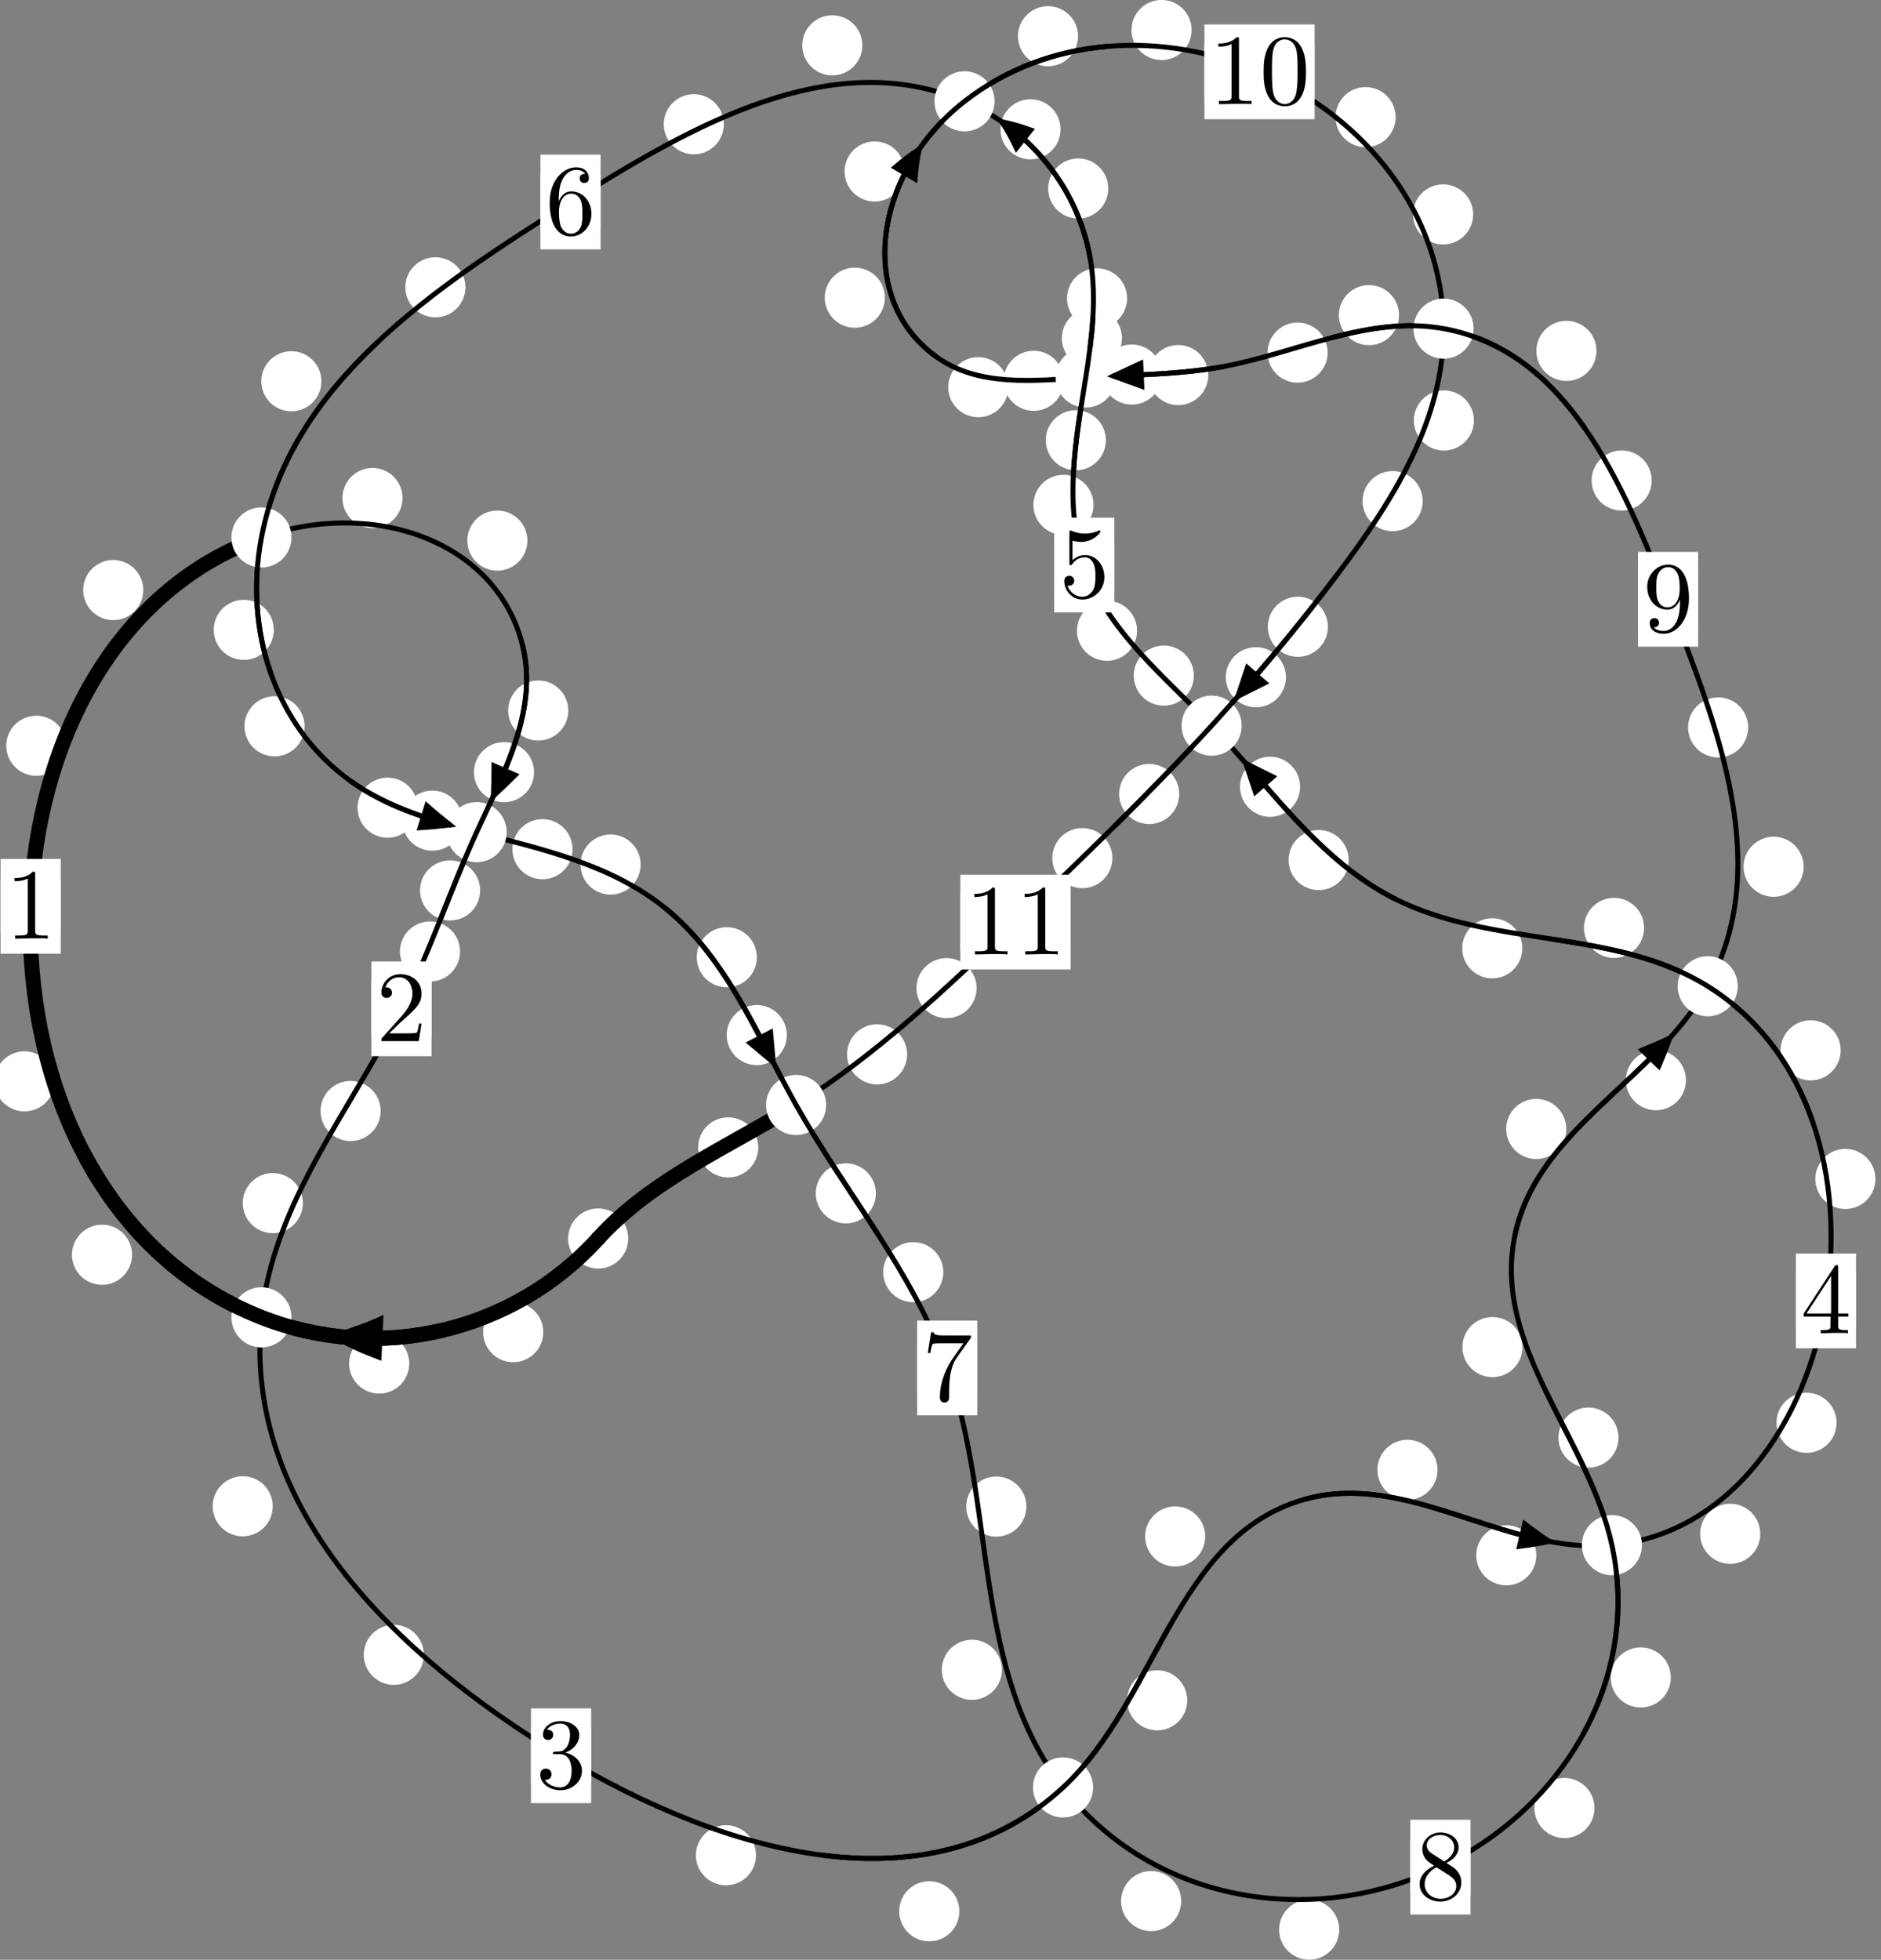 <?xml version="1.0"?>
<!-- Created by MetaPost 1.999 on 2021.07.05:2355 -->
<svg version="1.1" xmlns="http://www.w3.org/2000/svg" xmlns:xlink="http://www.w3.org/1999/xlink" width="187.05" height="194.884" viewBox="0 0 187.05 194.884">
<rect x="0" y="0" width="187.05" height="194.884" fill="#808080" stroke="none"/>
<!-- Original BoundingBox: -26.553391 -63.878632 160.496841 131.005157 -->
  <defs>
    <g transform="scale(0.01,0.01)" id="GLYPHcmr10_48">
      <path style="fill-rule: evenodd;" d="M460 -320C460 -400,455 -480,420 -554C374 -650,292 -666,250 -666C190 -666,117 -640,76 -547C44 -478,39 -400,39 -320C39 -245,43 -155,84 -79C127 2,200 22,249 22C303 22,379 1,423 -94C455 -163,460 -241,460 -320M249 -0C210 -0,151 -25,133 -121C122 -181,122 -273,122 -332C122 -396,122 -462,130 -516C149 -635,224 -644,249 -644C282 -644,348 -626,367 -527C377 -471,377 -395,377 -332C377 -257,377 -189,366 -125C351 -30,294 -0,249 -0"></path>
    </g>
    <g transform="scale(0.01,0.01)" id="GLYPHcmr10_49">
      <path style="fill-rule: evenodd;" d="M294 -640C294 -664,294 -666,271 -666C209 -602,121 -602,89 -602L89 -571C109 -571,168 -571,220 -597L220 -79C220 -43,217 -31,127 -31L95 -31L95 -0L257 -0L130 -3L217 -3L257 -3L297 -3L384 -3L419 -0L419 -31L387 -31C297 -31,294 -42,294 -79"></path>
    </g>
    <g transform="scale(0.01,0.01)" id="GLYPHcmr10_50">
      <path style="fill-rule: evenodd;" d="M127 -77L233 -180C389 -318,449 -372,449 -472C449 -586,359 -666,237 -666C124 -666,50 -574,50 -485C50 -429,100 -429,103 -429C120 -429,155 -441,155 -482C155 -508,137 -534,102 -534C94 -534,92 -534,89 -533C112 -598,166 -635,224 -635C315 -635,358 -554,358 -472C358 -392,308 -313,253 -251L61 -37C50 -26,50 -24,50 -0L421 -0L449 -174L424 -174C419 -144,412 -100,402 -85C395 -77,329 -77,307 -77"></path>
    </g>
    <g transform="scale(0.01,0.01)" id="GLYPHcmr10_51">
      <path style="fill-rule: evenodd;" d="M290 -352C372 -379,430 -449,430 -528C430 -610,342 -666,246 -666C145 -666,69 -606,69 -530C69 -497,91 -478,120 -478C151 -478,171 -500,171 -529C171 -579,124 -579,109 -579C140 -628,206 -641,242 -641C283 -641,338 -619,338 -529C338 -517,336 -459,310 -415C280 -367,246 -364,221 -363C213 -362,189 -360,182 -360C174 -359,167 -358,167 -348C167 -337,174 -337,191 -337L235 -337C317 -337,354 -269,354 -171C354 -35,285 -6,241 -6C198 -6,123 -23,88 -82C123 -77,154 -99,154 -137C154 -173,127 -193,98 -193C74 -193,42 -179,42 -135C42 -44,135 22,244 22C366 22,457 -69,457 -171C457 -253,394 -331,290 -352"></path>
    </g>
    <g transform="scale(0.01,0.01)" id="GLYPHcmr10_52">
      <path style="fill-rule: evenodd;" d="M294 -165L294 -78C294 -42,292 -31,218 -31L197 -31L197 -0L332 -0L238 -3L290 -3L332 -3L374 -3L427 -3L468 -0L468 -31L447 -31C373 -31,371 -42,371 -78L371 -165L471 -165L471 -196L371 -196L371 -651C371 -671,371 -677,355 -677C346 -677,343 -677,335 -665L28 -196L28 -165M300 -196L56 -196L300 -569"></path>
    </g>
    <g transform="scale(0.01,0.01)" id="GLYPHcmr10_53">
      <path style="fill-rule: evenodd;" d="M449 -201C449 -320,367 -420,259 -420C211 -420,168 -404,132 -369L132 -564C152 -558,185 -551,217 -551C340 -551,410 -642,410 -655C410 -661,407 -666,400 -666C399 -666,397 -666,392 -663C372 -654,323 -634,256 -634C216 -634,170 -641,123 -662C115 -665,113 -665,111 -665C101 -665,101 -657,101 -641L101 -345C101 -327,101 -319,115 -319C122 -319,124 -322,128 -328C139 -344,176 -398,257 -398C309 -398,334 -352,342 -334C358 -297,360 -258,360 -208C360 -173,360 -113,336 -71C312 -32,275 -6,229 -6C156 -6,99 -59,82 -118C85 -117,88 -116,99 -116C132 -116,149 -141,149 -165C149 -189,132 -214,99 -214C85 -214,50 -207,50 -161C50 -75,119 22,231 22C347 22,449 -74,449 -201"></path>
    </g>
    <g transform="scale(0.01,0.01)" id="GLYPHcmr10_54">
      <path style="fill-rule: evenodd;" d="M132 -328L132 -352C132 -605,256 -641,307 -641C331 -641,373 -635,395 -601C380 -601,340 -601,340 -556C340 -525,364 -510,386 -510C402 -510,432 -519,432 -558C432 -618,388 -666,305 -666C177 -666,42 -537,42 -316C42 -49,158 22,251 22C362 22,457 -72,457 -204C457 -331,368 -427,257 -427C189 -427,152 -376,132 -328M251 -6C188 -6,158 -66,152 -81C134 -128,134 -208,134 -226C134 -304,166 -404,256 -404C272 -404,318 -404,349 -342C367 -305,367 -254,367 -205C367 -157,367 -107,350 -71C320 -11,274 -6,251 -6"></path>
    </g>
    <g transform="scale(0.01,0.01)" id="GLYPHcmr10_55">
      <path style="fill-rule: evenodd;" d="M476 -609C485 -621,485 -623,485 -644L242 -644C120 -644,118 -657,114 -676L89 -676L56 -470L81 -470C84 -486,93 -549,106 -561C113 -567,191 -567,204 -567L411 -567C400 -551,321 -442,299 -409C209 -274,176 -135,176 -33C176 -23,176 22,222 22C268 22,268 -23,268 -33L268 -84C268 -139,271 -194,279 -248C283 -271,297 -357,341 -419"></path>
    </g>
    <g transform="scale(0.01,0.01)" id="GLYPHcmr10_56">
      <path style="fill-rule: evenodd;" d="M163 -457C117 -487,113 -521,113 -538C113 -599,178 -641,249 -641C322 -641,386 -589,386 -517C386 -460,347 -412,287 -377M309 -362C381 -399,430 -451,430 -517C430 -609,341 -666,250 -666C150 -666,69 -592,69 -499C69 -481,71 -436,113 -389C124 -377,161 -352,186 -335C128 -306,42 -250,42 -151C42 -45,144 22,249 22C362 22,457 -61,457 -168C457 -204,446 -249,408 -291C389 -312,373 -322,309 -362M209 -320L332 -242C360 -223,407 -193,407 -132C407 -58,332 -6,250 -6C164 -6,92 -68,92 -151C92 -209,124 -273,209 -320"></path>
    </g>
    <g transform="scale(0.01,0.01)" id="GLYPHcmr10_57">
      <path style="fill-rule: evenodd;" d="M367 -318L367 -286C367 -52,263 -6,205 -6C188 -6,134 -8,107 -42C151 -42,159 -71,159 -88C159 -119,135 -134,113 -134C97 -134,67 -125,67 -86C67 -19,121 22,206 22C335 22,457 -114,457 -329C457 -598,342 -666,253 -666C198 -666,149 -648,106 -603C65 -558,42 -516,42 -441C42 -316,130 -218,242 -218C303 -218,344 -260,367 -318M243 -241C227 -241,181 -241,150 -304C132 -341,132 -391,132 -440C132 -494,132 -541,153 -578C180 -628,218 -641,253 -641C299 -641,332 -607,349 -562C361 -530,365 -467,365 -421C365 -338,331 -241,243 -241"></path>
    </g>
  </defs>
  <path d="M54.023 132.474C54.023 131.681,53.708 130.921,53.147 130.36C52.587 129.8,51.827 129.485,51.034 129.485C50.241 129.485,49.481 129.8,48.921 130.36C48.36 130.921,48.045 131.681,48.045 132.474C48.045 133.266,48.36 134.026,48.921 134.587C49.481 135.147,50.241 135.462,51.034 135.462C51.827 135.462,52.587 135.147,53.147 134.587C53.708 134.026,54.023 133.266,54.023 132.474Z" style="fill: rgb(100%,100%,100%);stroke: none;"></path>
  <path d="M62.472 123.159C62.472 122.366,62.157 121.606,61.596 121.046C61.036 120.485,60.276 120.17,59.483 120.17C58.69 120.17,57.93 120.485,57.37 121.046C56.809 121.606,56.494 122.366,56.494 123.159C56.494 123.952,56.809 124.712,57.37 125.272C57.93 125.833,58.69 126.148,59.483 126.148C60.276 126.148,61.036 125.833,61.596 125.272C62.157 124.712,62.472 123.952,62.472 123.159Z" style="fill: rgb(100%,100%,100%);stroke: none;"></path>
  <path d="M13.133 124.777C13.133 123.984,12.818 123.224,12.257 122.663C11.697 122.103,10.937 121.788,10.144 121.788C9.351 121.788,8.591 122.103,8.031 122.663C7.47 123.224,7.155 123.984,7.155 124.777C7.155 125.569,7.47 126.33,8.031 126.89C8.591 127.45,9.351 127.765,10.144 127.765C10.937 127.765,11.697 127.45,12.257 126.89C12.818 126.33,13.133 125.569,13.133 124.777Z" style="fill: rgb(100%,100%,100%);stroke: none;"></path>
  <path d="M40.695 135.595C40.695 134.802,40.38 134.042,39.82 133.481C39.259 132.921,38.499 132.606,37.706 132.606C36.914 132.606,36.153 132.921,35.593 133.481C35.032 134.042,34.717 134.802,34.717 135.595C34.717 136.387,35.032 137.147,35.593 137.708C36.153 138.268,36.914 138.583,37.706 138.583C38.499 138.583,39.259 138.268,39.82 137.708C40.38 137.147,40.695 136.387,40.695 135.595Z" style="fill: rgb(100%,100%,100%);stroke: none;"></path>
  <path d="M6.6 74.161C6.6 73.369,6.285 72.608,5.725 72.048C5.164 71.487,4.404 71.173,3.611 71.173C2.819 71.173,2.058 71.487,1.498 72.048C0.937 72.608,0.623 73.369,0.623 74.161C0.623 74.954,0.937 75.714,1.498 76.275C2.058 76.835,2.819 77.15,3.611 77.15C4.404 77.15,5.164 76.835,5.725 76.275C6.285 75.714,6.6 74.954,6.6 74.161Z" style="fill: rgb(100%,100%,100%);stroke: none;"></path>
  <path d="M5.424 107.531C5.424 106.738,5.109 105.978,4.549 105.418C3.988 104.857,3.228 104.542,2.435 104.542C1.643 104.542,0.883 104.857,0.322 105.418C-0.238 105.978,-0.553 106.738,-0.553 107.531C-0.553 108.324,-0.238 109.084,0.322 109.644C0.883 110.205,1.643 110.52,2.435 110.52C3.228 110.52,3.988 110.205,4.549 109.644C5.109 109.084,5.424 108.324,5.424 107.531Z" style="fill: rgb(100%,100%,100%);stroke: none;"></path>
  <path d="M40.029 49.524C40.029 48.731,39.714 47.971,39.154 47.411C38.593 46.85,37.833 46.535,37.041 46.535C36.248 46.535,35.488 46.85,34.927 47.411C34.367 47.971,34.052 48.731,34.052 49.524C34.052 50.317,34.367 51.077,34.927 51.637C35.488 52.198,36.248 52.513,37.041 52.513C37.833 52.513,38.593 52.198,39.154 51.637C39.714 51.077,40.029 50.317,40.029 49.524Z" style="fill: rgb(100%,100%,100%);stroke: none;"></path>
  <path d="M14.248 58.678C14.248 57.885,13.933 57.125,13.373 56.564C12.812 56.004,12.052 55.689,11.26 55.689C10.467 55.689,9.707 56.004,9.146 56.564C8.586 57.125,8.271 57.885,8.271 58.678C8.271 59.47,8.586 60.23,9.146 60.791C9.707 61.351,10.467 61.666,11.26 61.666C12.052 61.666,12.812 61.351,13.373 60.791C13.933 60.23,14.248 59.47,14.248 58.678Z" style="fill: rgb(100%,100%,100%);stroke: none;"></path>
  <path d="M56.511 70.654C56.511 69.861,56.196 69.101,55.635 68.541C55.075 67.98,54.315 67.665,53.522 67.665C52.729 67.665,51.969 67.98,51.409 68.541C50.848 69.101,50.533 69.861,50.533 70.654C50.533 71.447,50.848 72.207,51.409 72.767C51.969 73.328,52.729 73.643,53.522 73.643C54.315 73.643,55.075 73.328,55.635 72.767C56.196 72.207,56.511 71.447,56.511 70.654Z" style="fill: rgb(100%,100%,100%);stroke: none;"></path>
  <path d="M52.446 53.758C52.446 52.965,52.131 52.205,51.571 51.645C51.01 51.084,50.25 50.769,49.458 50.769C48.665 50.769,47.905 51.084,47.344 51.645C46.784 52.205,46.469 52.965,46.469 53.758C46.469 54.551,46.784 55.311,47.344 55.871C47.905 56.432,48.665 56.747,49.458 56.747C50.25 56.747,51.01 56.432,51.571 55.871C52.131 55.311,52.446 54.551,52.446 53.758Z" style="fill: rgb(100%,100%,100%);stroke: none;"></path>
  <path d="M47.746 88.545C47.746 87.752,47.431 86.992,46.871 86.431C46.31 85.871,45.55 85.556,44.757 85.556C43.965 85.556,43.204 85.871,42.644 86.431C42.083 86.992,41.768 87.752,41.768 88.545C41.768 89.337,42.083 90.097,42.644 90.658C43.204 91.218,43.965 91.533,44.757 91.533C45.55 91.533,46.31 91.218,46.871 90.658C47.431 90.097,47.746 89.337,47.746 88.545Z" style="fill: rgb(100%,100%,100%);stroke: none;"></path>
  <path d="M53.107 76.789C53.107 75.996,52.792 75.236,52.231 74.675C51.671 74.115,50.911 73.8,50.118 73.8C49.325 73.8,48.565 74.115,48.005 74.675C47.444 75.236,47.129 75.996,47.129 76.789C47.129 77.581,47.444 78.341,48.005 78.902C48.565 79.462,49.325 79.777,50.118 79.777C50.911 79.777,51.671 79.462,52.231 78.902C52.792 78.341,53.107 77.581,53.107 76.789Z" style="fill: rgb(100%,100%,100%);stroke: none;"></path>
  <path d="M37.852 110.48C37.852 109.687,37.537 108.927,36.977 108.366C36.416 107.806,35.656 107.491,34.864 107.491C34.071 107.491,33.311 107.806,32.75 108.366C32.19 108.927,31.875 109.687,31.875 110.48C31.875 111.272,32.19 112.033,32.75 112.593C33.311 113.154,34.071 113.468,34.864 113.468C35.656 113.468,36.416 113.154,36.977 112.593C37.537 112.033,37.852 111.272,37.852 110.48Z" style="fill: rgb(100%,100%,100%);stroke: none;"></path>
  <path d="M45.749 94.619C45.749 93.826,45.434 93.066,44.873 92.505C44.313 91.945,43.553 91.63,42.76 91.63C41.967 91.63,41.207 91.945,40.647 92.505C40.086 93.066,39.771 93.826,39.771 94.619C39.771 95.411,40.086 96.172,40.647 96.732C41.207 97.293,41.967 97.607,42.76 97.607C43.553 97.607,44.313 97.293,44.873 96.732C45.434 96.172,45.749 95.411,45.749 94.619Z" style="fill: rgb(100%,100%,100%);stroke: none;"></path>
  <path d="M27.123 149.786C27.123 148.994,26.808 148.233,26.248 147.673C25.687 147.112,24.927 146.798,24.134 146.798C23.342 146.798,22.581 147.112,22.021 147.673C21.461 148.233,21.146 148.994,21.146 149.786C21.146 150.579,21.461 151.339,22.021 151.9C22.581 152.46,23.342 152.775,24.134 152.775C24.927 152.775,25.687 152.46,26.248 151.9C26.808 151.339,27.123 150.579,27.123 149.786Z" style="fill: rgb(100%,100%,100%);stroke: none;"></path>
  <path d="M30.117 119.639C30.117 118.846,29.802 118.086,29.242 117.526C28.681 116.965,27.921 116.65,27.128 116.65C26.336 116.65,25.575 116.965,25.015 117.526C24.454 118.086,24.14 118.846,24.14 119.639C24.14 120.432,24.454 121.192,25.015 121.753C25.575 122.313,26.336 122.628,27.128 122.628C27.921 122.628,28.681 122.313,29.242 121.753C29.802 121.192,30.117 120.432,30.117 119.639Z" style="fill: rgb(100%,100%,100%);stroke: none;"></path>
  <path d="M75.179 184.489C75.179 183.697,74.864 182.936,74.304 182.376C73.743 181.815,72.983 181.5,72.191 181.5C71.398 181.5,70.638 181.815,70.077 182.376C69.517 182.936,69.202 183.697,69.202 184.489C69.202 185.282,69.517 186.042,70.077 186.603C70.638 187.163,71.398 187.478,72.191 187.478C72.983 187.478,73.743 187.163,74.304 186.603C74.864 186.042,75.179 185.282,75.179 184.489Z" style="fill: rgb(100%,100%,100%);stroke: none;"></path>
  <path d="M42.15 164.558C42.15 163.765,41.835 163.005,41.274 162.445C40.714 161.884,39.954 161.569,39.161 161.569C38.368 161.569,37.608 161.884,37.048 162.445C36.487 163.005,36.172 163.765,36.172 164.558C36.172 165.351,36.487 166.111,37.048 166.671C37.608 167.232,38.368 167.547,39.161 167.547C39.954 167.547,40.714 167.232,41.274 166.671C41.835 166.111,42.15 165.351,42.15 164.558Z" style="fill: rgb(100%,100%,100%);stroke: none;"></path>
  <path d="M118.059 169.082C118.059 168.289,117.745 167.529,117.184 166.969C116.624 166.408,115.863 166.093,115.071 166.093C114.278 166.093,113.518 166.408,112.957 166.969C112.397 167.529,112.082 168.289,112.082 169.082C112.082 169.875,112.397 170.635,112.957 171.195C113.518 171.756,114.278 172.071,115.071 172.071C115.863 172.071,116.624 171.756,117.184 171.195C117.745 170.635,118.059 169.875,118.059 169.082Z" style="fill: rgb(100%,100%,100%);stroke: none;"></path>
  <path d="M95.398 190.062C95.398 189.269,95.083 188.509,94.522 187.949C93.962 187.388,93.202 187.073,92.409 187.073C91.616 187.073,90.856 187.388,90.296 187.949C89.735 188.509,89.42 189.269,89.42 190.062C89.42 190.855,89.735 191.615,90.296 192.175C90.856 192.736,91.616 193.051,92.409 193.051C93.202 193.051,93.962 192.736,94.522 192.175C95.083 191.615,95.398 190.855,95.398 190.062Z" style="fill: rgb(100%,100%,100%);stroke: none;"></path>
  <path d="M142.949 146.164C142.949 145.371,142.634 144.611,142.073 144.051C141.513 143.49,140.753 143.175,139.96 143.175C139.167 143.175,138.407 143.49,137.847 144.051C137.286 144.611,136.971 145.371,136.971 146.164C136.971 146.957,137.286 147.717,137.847 148.277C138.407 148.838,139.167 149.153,139.96 149.153C140.753 149.153,141.513 148.838,142.073 148.277C142.634 147.717,142.949 146.957,142.949 146.164Z" style="fill: rgb(100%,100%,100%);stroke: none;"></path>
  <path d="M119.849 152.788C119.849 151.996,119.534 151.236,118.974 150.675C118.413 150.115,117.653 149.8,116.86 149.8C116.068 149.8,115.308 150.115,114.747 150.675C114.187 151.236,113.872 151.996,113.872 152.788C113.872 153.581,114.187 154.341,114.747 154.902C115.308 155.462,116.068 155.777,116.86 155.777C117.653 155.777,118.413 155.462,118.974 154.902C119.534 154.341,119.849 153.581,119.849 152.788Z" style="fill: rgb(100%,100%,100%);stroke: none;"></path>
  <path d="M175.043 152.524C175.043 151.731,174.728 150.971,174.168 150.411C173.607 149.85,172.847 149.535,172.054 149.535C171.262 149.535,170.501 149.85,169.941 150.411C169.381 150.971,169.066 151.731,169.066 152.524C169.066 153.317,169.381 154.077,169.941 154.637C170.501 155.198,171.262 155.513,172.054 155.513C172.847 155.513,173.607 155.198,174.168 154.637C174.728 154.077,175.043 153.317,175.043 152.524Z" style="fill: rgb(100%,100%,100%);stroke: none;"></path>
  <path d="M152.775 154.661C152.775 153.869,152.461 153.108,151.9 152.548C151.34 151.987,150.579 151.673,149.787 151.673C148.994 151.673,148.234 151.987,147.673 152.548C147.113 153.108,146.798 153.869,146.798 154.661C146.798 155.454,147.113 156.214,147.673 156.775C148.234 157.335,148.994 157.65,149.787 157.65C150.579 157.65,151.34 157.335,151.9 156.775C152.461 156.214,152.775 155.454,152.775 154.661Z" style="fill: rgb(100%,100%,100%);stroke: none;"></path>
  <path d="M186.497 117.238C186.497 116.445,186.182 115.685,185.621 115.124C185.061 114.564,184.301 114.249,183.508 114.249C182.715 114.249,181.955 114.564,181.395 115.124C180.834 115.685,180.519 116.445,180.519 117.238C180.519 118.03,180.834 118.791,181.395 119.351C181.955 119.912,182.715 120.226,183.508 120.226C184.301 120.226,185.061 119.912,185.621 119.351C186.182 118.791,186.497 118.03,186.497 117.238Z" style="fill: rgb(100%,100%,100%);stroke: none;"></path>
  <path d="M182.634 141.486C182.634 140.693,182.319 139.933,181.758 139.373C181.198 138.812,180.438 138.497,179.645 138.497C178.852 138.497,178.092 138.812,177.532 139.373C176.971 139.933,176.656 140.693,176.656 141.486C176.656 142.279,176.971 143.039,177.532 143.599C178.092 144.16,178.852 144.475,179.645 144.475C180.438 144.475,181.198 144.16,181.758 143.599C182.319 143.039,182.634 142.279,182.634 141.486Z" style="fill: rgb(100%,100%,100%);stroke: none;"></path>
  <path d="M163.492 92.271C163.492 91.479,163.177 90.719,162.617 90.158C162.056 89.598,161.296 89.283,160.503 89.283C159.711 89.283,158.951 89.598,158.39 90.158C157.83 90.719,157.515 91.479,157.515 92.271C157.515 93.064,157.83 93.824,158.39 94.385C158.951 94.945,159.711 95.26,160.503 95.26C161.296 95.26,162.056 94.945,162.617 94.385C163.177 93.824,163.492 93.064,163.492 92.271Z" style="fill: rgb(100%,100%,100%);stroke: none;"></path>
  <path d="M183.04 104.449C183.04 103.656,182.725 102.896,182.164 102.335C181.604 101.775,180.843 101.46,180.051 101.46C179.258 101.46,178.498 101.775,177.937 102.335C177.377 102.896,177.062 103.656,177.062 104.449C177.062 105.241,177.377 106.001,177.937 106.562C178.498 107.122,179.258 107.437,180.051 107.437C180.843 107.437,181.604 107.122,182.164 106.562C182.725 106.001,183.04 105.241,183.04 104.449Z" style="fill: rgb(100%,100%,100%);stroke: none;"></path>
  <path d="M134.115 85.525C134.115 84.732,133.8 83.972,133.24 83.411C132.68 82.851,131.919 82.536,131.127 82.536C130.334 82.536,129.574 82.851,129.013 83.411C128.453 83.972,128.138 84.732,128.138 85.525C128.138 86.317,128.453 87.077,129.013 87.638C129.574 88.198,130.334 88.513,131.127 88.513C131.919 88.513,132.68 88.198,133.24 87.638C133.8 87.077,134.115 86.317,134.115 85.525Z" style="fill: rgb(100%,100%,100%);stroke: none;"></path>
  <path d="M151.383 94.302C151.383 93.51,151.068 92.749,150.508 92.189C149.947 91.628,149.187 91.314,148.394 91.314C147.602 91.314,146.841 91.628,146.281 92.189C145.72 92.749,145.406 93.51,145.406 94.302C145.406 95.095,145.72 95.855,146.281 96.416C146.841 96.976,147.602 97.291,148.394 97.291C149.187 97.291,149.947 96.976,150.508 96.416C151.068 95.855,151.383 95.095,151.383 94.302Z" style="fill: rgb(100%,100%,100%);stroke: none;"></path>
  <path d="M118.719 67.185C118.719 66.393,118.405 65.633,117.844 65.072C117.284 64.512,116.523 64.197,115.731 64.197C114.938 64.197,114.178 64.512,113.617 65.072C113.057 65.633,112.742 66.393,112.742 67.185C112.742 67.978,113.057 68.738,113.617 69.299C114.178 69.859,114.938 70.174,115.731 70.174C116.523 70.174,117.284 69.859,117.844 69.299C118.405 68.738,118.719 67.978,118.719 67.185Z" style="fill: rgb(100%,100%,100%);stroke: none;"></path>
  <path d="M129.285 78.239C129.285 77.446,128.97 76.686,128.41 76.126C127.849 75.565,127.089 75.25,126.296 75.25C125.504 75.25,124.744 75.565,124.183 76.126C123.623 76.686,123.308 77.446,123.308 78.239C123.308 79.032,123.623 79.792,124.183 80.352C124.744 80.913,125.504 81.228,126.296 81.228C127.089 81.228,127.849 80.913,128.41 80.352C128.97 79.792,129.285 79.032,129.285 78.239Z" style="fill: rgb(100%,100%,100%);stroke: none;"></path>
  <path d="M108.741 50.204C108.741 49.411,108.426 48.651,107.865 48.091C107.305 47.53,106.544 47.215,105.752 47.215C104.959 47.215,104.199 47.53,103.638 48.091C103.078 48.651,102.763 49.411,102.763 50.204C102.763 50.997,103.078 51.757,103.638 52.317C104.199 52.878,104.959 53.193,105.752 53.193C106.544 53.193,107.305 52.878,107.865 52.317C108.426 51.757,108.741 50.997,108.741 50.204Z" style="fill: rgb(100%,100%,100%);stroke: none;"></path>
  <path d="M113.073 62.724C113.073 61.932,112.758 61.172,112.198 60.611C111.637 60.051,110.877 59.736,110.084 59.736C109.292 59.736,108.531 60.051,107.971 60.611C107.41 61.172,107.096 61.932,107.096 62.724C107.096 63.517,107.41 64.277,107.971 64.838C108.531 65.398,109.292 65.713,110.084 65.713C110.877 65.713,111.637 65.398,112.198 64.838C112.758 64.277,113.073 63.517,113.073 62.724Z" style="fill: rgb(100%,100%,100%);stroke: none;"></path>
  <path d="M111.571 33.636C111.571 32.843,111.257 32.083,110.696 31.522C110.136 30.962,109.375 30.647,108.583 30.647C107.79 30.647,107.03 30.962,106.469 31.522C105.909 32.083,105.594 32.843,105.594 33.636C105.594 34.428,105.909 35.188,106.469 35.749C107.03 36.309,107.79 36.624,108.583 36.624C109.375 36.624,110.136 36.309,110.696 35.749C111.257 35.188,111.571 34.428,111.571 33.636Z" style="fill: rgb(100%,100%,100%);stroke: none;"></path>
  <path d="M109.97 43.779C109.97 42.986,109.655 42.226,109.095 41.666C108.534 41.105,107.774 40.79,106.981 40.79C106.189 40.79,105.428 41.105,104.868 41.666C104.307 42.226,103.993 42.986,103.993 43.779C103.993 44.572,104.307 45.332,104.868 45.892C105.428 46.453,106.189 46.768,106.981 46.768C107.774 46.768,108.534 46.453,109.095 45.892C109.655 45.332,109.97 44.572,109.97 43.779Z" style="fill: rgb(100%,100%,100%);stroke: none;"></path>
  <path d="M110.208 18.747C110.208 17.954,109.893 17.194,109.333 16.634C108.772 16.073,108.012 15.758,107.219 15.758C106.427 15.758,105.667 16.073,105.106 16.634C104.546 17.194,104.231 17.954,104.231 18.747C104.231 19.54,104.546 20.3,105.106 20.86C105.667 21.421,106.427 21.736,107.219 21.736C108.012 21.736,108.772 21.421,109.333 20.86C109.893 20.3,110.208 19.54,110.208 18.747Z" style="fill: rgb(100%,100%,100%);stroke: none;"></path>
  <path d="M112.08 29.669C112.08 28.876,111.765 28.116,111.205 27.556C110.644 26.995,109.884 26.68,109.091 26.68C108.299 26.68,107.539 26.995,106.978 27.556C106.418 28.116,106.103 28.876,106.103 29.669C106.103 30.462,106.418 31.222,106.978 31.782C107.539 32.343,108.299 32.658,109.091 32.658C109.884 32.658,110.644 32.343,111.205 31.782C111.765 31.222,112.08 30.462,112.08 29.669Z" style="fill: rgb(100%,100%,100%);stroke: none;"></path>
  <path d="M85.754 4.51C85.754 3.717,85.439 2.957,84.878 2.397C84.318 1.836,83.557 1.521,82.765 1.521C81.972 1.521,81.212 1.836,80.651 2.397C80.091 2.957,79.776 3.717,79.776 4.51C79.776 5.303,80.091 6.063,80.651 6.623C81.212 7.184,81.972 7.499,82.765 7.499C83.557 7.499,84.318 7.184,84.878 6.623C85.439 6.063,85.754 5.303,85.754 4.51Z" style="fill: rgb(100%,100%,100%);stroke: none;"></path>
  <path d="M105.464 12.858C105.464 12.065,105.149 11.305,104.589 10.745C104.029 10.184,103.268 9.869,102.476 9.869C101.683 9.869,100.923 10.184,100.362 10.745C99.802 11.305,99.487 12.065,99.487 12.858C99.487 13.651,99.802 14.411,100.362 14.971C100.923 15.532,101.683 15.847,102.476 15.847C103.268 15.847,104.029 15.532,104.589 14.971C105.149 14.411,105.464 13.651,105.464 12.858Z" style="fill: rgb(100%,100%,100%);stroke: none;"></path>
  <path d="M46.285 28.568C46.285 27.776,45.97 27.016,45.409 26.455C44.849 25.895,44.089 25.58,43.296 25.58C42.503 25.58,41.743 25.895,41.183 26.455C40.622 27.016,40.307 27.776,40.307 28.568C40.307 29.361,40.622 30.121,41.183 30.682C41.743 31.242,42.503 31.557,43.296 31.557C44.089 31.557,44.849 31.242,45.409 30.682C45.97 30.121,46.285 29.361,46.285 28.568Z" style="fill: rgb(100%,100%,100%);stroke: none;"></path>
  <path d="M71.983 12.355C71.983 11.562,71.668 10.802,71.107 10.242C70.547 9.681,69.787 9.366,68.994 9.366C68.201 9.366,67.441 9.681,66.881 10.242C66.32 10.802,66.005 11.562,66.005 12.355C66.005 13.148,66.32 13.908,66.881 14.468C67.441 15.029,68.201 15.344,68.994 15.344C69.787 15.344,70.547 15.029,71.107 14.468C71.668 13.908,71.983 13.148,71.983 12.355Z" style="fill: rgb(100%,100%,100%);stroke: none;"></path>
  <path d="M27.23 62.635C27.23 61.842,26.915 61.082,26.354 60.522C25.794 59.961,25.034 59.646,24.241 59.646C23.448 59.646,22.688 59.961,22.128 60.522C21.567 61.082,21.252 61.842,21.252 62.635C21.252 63.428,21.567 64.188,22.128 64.748C22.688 65.309,23.448 65.624,24.241 65.624C25.034 65.624,25.794 65.309,26.354 64.748C26.915 64.188,27.23 63.428,27.23 62.635Z" style="fill: rgb(100%,100%,100%);stroke: none;"></path>
  <path d="M31.961 37.913C31.961 37.121,31.646 36.361,31.085 35.8C30.525 35.24,29.765 34.925,28.972 34.925C28.179 34.925,27.419 35.24,26.859 35.8C26.298 36.361,25.983 37.121,25.983 37.913C25.983 38.706,26.298 39.466,26.859 40.027C27.419 40.587,28.179 40.902,28.972 40.902C29.765 40.902,30.525 40.587,31.085 40.027C31.646 39.466,31.961 38.706,31.961 37.913Z" style="fill: rgb(100%,100%,100%);stroke: none;"></path>
  <path d="M41.533 80.319C41.533 79.526,41.218 78.766,40.658 78.205C40.097 77.645,39.337 77.33,38.545 77.33C37.752 77.33,36.992 77.645,36.431 78.205C35.871 78.766,35.556 79.526,35.556 80.319C35.556 81.111,35.871 81.871,36.431 82.432C36.992 82.992,37.752 83.307,38.545 83.307C39.337 83.307,40.097 82.992,40.658 82.432C41.218 81.871,41.533 81.111,41.533 80.319Z" style="fill: rgb(100%,100%,100%);stroke: none;"></path>
  <path d="M30.288 72.225C30.288 71.433,29.973 70.672,29.412 70.112C28.852 69.551,28.092 69.237,27.299 69.237C26.506 69.237,25.746 69.551,25.186 70.112C24.625 70.672,24.31 71.433,24.31 72.225C24.31 73.018,24.625 73.778,25.186 74.339C25.746 74.899,26.506 75.214,27.299 75.214C28.092 75.214,28.852 74.899,29.412 74.339C29.973 73.778,30.288 73.018,30.288 72.225Z" style="fill: rgb(100%,100%,100%);stroke: none;"></path>
  <path d="M56.932 84.447C56.932 83.654,56.617 82.894,56.056 82.333C55.496 81.773,54.736 81.458,53.943 81.458C53.15 81.458,52.39 81.773,51.83 82.333C51.269 82.894,50.954 83.654,50.954 84.447C50.954 85.239,51.269 86,51.83 86.56C52.39 87.121,53.15 87.435,53.943 87.435C54.736 87.435,55.496 87.121,56.056 86.56C56.617 86,56.932 85.239,56.932 84.447Z" style="fill: rgb(100%,100%,100%);stroke: none;"></path>
  <path d="M45.977 81.608C45.977 80.816,45.662 80.056,45.101 79.495C44.541 78.935,43.781 78.62,42.988 78.62C42.195 78.62,41.435 78.935,40.875 79.495C40.314 80.056,39.999 80.816,39.999 81.608C39.999 82.401,40.314 83.161,40.875 83.722C41.435 84.282,42.195 84.597,42.988 84.597C43.781 84.597,44.541 84.282,45.101 83.722C45.662 83.161,45.977 82.401,45.977 81.608Z" style="fill: rgb(100%,100%,100%);stroke: none;"></path>
  <path d="M75.264 95.191C75.264 94.398,74.949 93.638,74.389 93.077C73.829 92.517,73.068 92.202,72.276 92.202C71.483 92.202,70.723 92.517,70.162 93.077C69.602 93.638,69.287 94.398,69.287 95.191C69.287 95.983,69.602 96.744,70.162 97.304C70.723 97.865,71.483 98.179,72.276 98.179C73.068 98.179,73.829 97.865,74.389 97.304C74.949 96.744,75.264 95.983,75.264 95.191Z" style="fill: rgb(100%,100%,100%);stroke: none;"></path>
  <path d="M63.705 85.972C63.705 85.18,63.39 84.42,62.829 83.859C62.269 83.299,61.509 82.984,60.716 82.984C59.923 82.984,59.163 83.299,58.603 83.859C58.042 84.42,57.727 85.18,57.727 85.972C57.727 86.765,58.042 87.525,58.603 88.086C59.163 88.646,59.923 88.961,60.716 88.961C61.509 88.961,62.269 88.646,62.829 88.086C63.39 87.525,63.705 86.765,63.705 85.972Z" style="fill: rgb(100%,100%,100%);stroke: none;"></path>
  <path d="M87.099 118.671C87.099 117.878,86.785 117.118,86.224 116.558C85.664 115.997,84.903 115.682,84.111 115.682C83.318 115.682,82.558 115.997,81.997 116.558C81.437 117.118,81.122 117.878,81.122 118.671C81.122 119.464,81.437 120.224,81.997 120.784C82.558 121.345,83.318 121.66,84.111 121.66C84.903 121.66,85.664 121.345,86.224 120.784C86.785 120.224,87.099 119.464,87.099 118.671Z" style="fill: rgb(100%,100%,100%);stroke: none;"></path>
  <path d="M78.242 102.932C78.242 102.14,77.927 101.379,77.366 100.819C76.806 100.259,76.046 99.944,75.253 99.944C74.46 99.944,73.7 100.259,73.14 100.819C72.579 101.379,72.264 102.14,72.264 102.932C72.264 103.725,72.579 104.485,73.14 105.046C73.7 105.606,74.46 105.921,75.253 105.921C76.046 105.921,76.806 105.606,77.366 105.046C77.927 104.485,78.242 103.725,78.242 102.932Z" style="fill: rgb(100%,100%,100%);stroke: none;"></path>
  <path d="M102.064 149.815C102.064 149.022,101.749 148.262,101.188 147.702C100.628 147.141,99.868 146.826,99.075 146.826C98.282 146.826,97.522 147.141,96.962 147.702C96.401 148.262,96.086 149.022,96.086 149.815C96.086 150.608,96.401 151.368,96.962 151.928C97.522 152.489,98.282 152.804,99.075 152.804C99.868 152.804,100.628 152.489,101.188 151.928C101.749 151.368,102.064 150.608,102.064 149.815Z" style="fill: rgb(100%,100%,100%);stroke: none;"></path>
  <path d="M93.806 126.51C93.806 125.718,93.491 124.958,92.93 124.397C92.37 123.837,91.61 123.522,90.817 123.522C90.024 123.522,89.264 123.837,88.704 124.397C88.143 124.958,87.828 125.718,87.828 126.51C87.828 127.303,88.143 128.063,88.704 128.624C89.264 129.184,90.024 129.499,90.817 129.499C91.61 129.499,92.37 129.184,92.93 128.624C93.491 128.063,93.806 127.303,93.806 126.51Z" style="fill: rgb(100%,100%,100%);stroke: none;"></path>
  <path d="M117.457 189.047C117.457 188.254,117.142 187.494,116.582 186.933C116.021 186.373,115.261 186.058,114.468 186.058C113.676 186.058,112.915 186.373,112.355 186.933C111.794 187.494,111.479 188.254,111.479 189.047C111.479 189.839,111.794 190.599,112.355 191.16C112.915 191.72,113.676 192.035,114.468 192.035C115.261 192.035,116.021 191.72,116.582 191.16C117.142 190.599,117.457 189.839,117.457 189.047Z" style="fill: rgb(100%,100%,100%);stroke: none;"></path>
  <path d="M99.634 166.048C99.634 165.255,99.319 164.495,98.759 163.934C98.198 163.374,97.438 163.059,96.645 163.059C95.853 163.059,95.092 163.374,94.532 163.934C93.971 164.495,93.657 165.255,93.657 166.048C93.657 166.84,93.971 167.6,94.532 168.161C95.092 168.721,95.853 169.036,96.645 169.036C97.438 169.036,98.198 168.721,98.759 168.161C99.319 167.6,99.634 166.84,99.634 166.048Z" style="fill: rgb(100%,100%,100%);stroke: none;"></path>
  <path d="M158.56 179.795C158.56 179.002,158.245 178.242,157.684 177.681C157.124 177.121,156.364 176.806,155.571 176.806C154.778 176.806,154.018 177.121,153.458 177.681C152.897 178.242,152.582 179.002,152.582 179.795C152.582 180.587,152.897 181.347,153.458 181.908C154.018 182.468,154.778 182.783,155.571 182.783C156.364 182.783,157.124 182.468,157.684 181.908C158.245 181.347,158.56 180.587,158.56 179.795Z" style="fill: rgb(100%,100%,100%);stroke: none;"></path>
  <path d="M133.176 191.89C133.176 191.097,132.861 190.337,132.3 189.777C131.74 189.216,130.98 188.901,130.187 188.901C129.394 188.901,128.634 189.216,128.074 189.777C127.513 190.337,127.198 191.097,127.198 191.89C127.198 192.683,127.513 193.443,128.074 194.003C128.634 194.564,129.394 194.879,130.187 194.879C130.98 194.879,131.74 194.564,132.3 194.003C132.861 193.443,133.176 192.683,133.176 191.89Z" style="fill: rgb(100%,100%,100%);stroke: none;"></path>
  <path d="M160.948 142.957C160.948 142.165,160.634 141.404,160.073 140.844C159.513 140.284,158.752 139.969,157.96 139.969C157.167 139.969,156.407 140.284,155.846 140.844C155.286 141.404,154.971 142.165,154.971 142.957C154.971 143.75,155.286 144.51,155.846 145.071C156.407 145.631,157.167 145.946,157.96 145.946C158.752 145.946,159.513 145.631,160.073 145.071C160.634 144.51,160.948 143.75,160.948 142.957Z" style="fill: rgb(100%,100%,100%);stroke: none;"></path>
  <path d="M166.148 166.808C166.148 166.016,165.833 165.255,165.273 164.695C164.713 164.134,163.952 163.819,163.16 163.819C162.367 163.819,161.607 164.134,161.046 164.695C160.486 165.255,160.171 166.016,160.171 166.808C160.171 167.601,160.486 168.361,161.046 168.922C161.607 169.482,162.367 169.797,163.16 169.797C163.952 169.797,164.713 169.482,165.273 168.922C165.833 168.361,166.148 167.601,166.148 166.808Z" style="fill: rgb(100%,100%,100%);stroke: none;"></path>
  <path d="M155.755 112.266C155.755 111.474,155.44 110.713,154.879 110.153C154.319 109.592,153.559 109.277,152.766 109.277C151.973 109.277,151.213 109.592,150.652 110.153C150.092 110.713,149.777 111.474,149.777 112.266C149.777 113.059,150.092 113.819,150.652 114.38C151.213 114.94,151.973 115.255,152.766 115.255C153.559 115.255,154.319 114.94,154.879 114.38C155.44 113.819,155.755 113.059,155.755 112.266Z" style="fill: rgb(100%,100%,100%);stroke: none;"></path>
  <path d="M151.403 133.958C151.403 133.166,151.088 132.406,150.527 131.845C149.967 131.285,149.207 130.97,148.414 130.97C147.621 130.97,146.861 131.285,146.301 131.845C145.74 132.406,145.425 133.166,145.425 133.958C145.425 134.751,145.74 135.511,146.301 136.072C146.861 136.632,147.621 136.947,148.414 136.947C149.207 136.947,149.967 136.632,150.527 136.072C151.088 135.511,151.403 134.751,151.403 133.958Z" style="fill: rgb(100%,100%,100%);stroke: none;"></path>
  <path d="M179.36 86.192C179.36 85.399,179.045 84.639,178.484 84.079C177.924 83.518,177.164 83.203,176.371 83.203C175.578 83.203,174.818 83.518,174.258 84.079C173.697 84.639,173.382 85.399,173.382 86.192C173.382 86.985,173.697 87.745,174.258 88.305C174.818 88.866,175.578 89.181,176.371 89.181C177.164 89.181,177.924 88.866,178.484 88.305C179.045 87.745,179.36 86.985,179.36 86.192Z" style="fill: rgb(100%,100%,100%);stroke: none;"></path>
  <path d="M167.653 107.417C167.653 106.624,167.338 105.864,166.778 105.304C166.217 104.743,165.457 104.428,164.665 104.428C163.872 104.428,163.112 104.743,162.551 105.304C161.991 105.864,161.676 106.624,161.676 107.417C161.676 108.21,161.991 108.97,162.551 109.531C163.112 110.091,163.872 110.406,164.665 110.406C165.457 110.406,166.217 110.091,166.778 109.531C167.338 108.97,167.653 108.21,167.653 107.417Z" style="fill: rgb(100%,100%,100%);stroke: none;"></path>
  <path d="M164.249 47.781C164.249 46.988,163.934 46.228,163.373 45.668C162.813 45.107,162.053 44.792,161.26 44.792C160.467 44.792,159.707 45.107,159.147 45.668C158.586 46.228,158.271 46.988,158.271 47.781C158.271 48.574,158.586 49.334,159.147 49.894C159.707 50.455,160.467 50.77,161.26 50.77C162.053 50.77,162.813 50.455,163.373 49.894C163.934 49.334,164.249 48.574,164.249 47.781Z" style="fill: rgb(100%,100%,100%);stroke: none;"></path>
  <path d="M173.842 72.335C173.842 71.542,173.528 70.782,172.967 70.221C172.407 69.661,171.646 69.346,170.854 69.346C170.061 69.346,169.301 69.661,168.74 70.221C168.18 70.782,167.865 71.542,167.865 72.335C167.865 73.127,168.18 73.887,168.74 74.448C169.301 75.008,170.061 75.323,170.854 75.323C171.646 75.323,172.407 75.008,172.967 74.448C173.528 73.887,173.842 73.127,173.842 72.335Z" style="fill: rgb(100%,100%,100%);stroke: none;"></path>
  <path d="M139.119 31.337C139.119 30.544,138.804 29.784,138.243 29.223C137.683 28.663,136.923 28.348,136.13 28.348C135.337 28.348,134.577 28.663,134.017 29.223C133.456 29.784,133.141 30.544,133.141 31.337C133.141 32.129,133.456 32.889,134.017 33.45C134.577 34.01,135.337 34.325,136.13 34.325C136.923 34.325,137.683 34.01,138.243 33.45C138.804 32.889,139.119 32.129,139.119 31.337Z" style="fill: rgb(100%,100%,100%);stroke: none;"></path>
  <path d="M158.756 34.893C158.756 34.1,158.441 33.34,157.881 32.78C157.32 32.219,156.56 31.904,155.767 31.904C154.975 31.904,154.215 32.219,153.654 32.78C153.094 33.34,152.779 34.1,152.779 34.893C152.779 35.686,153.094 36.446,153.654 37.006C154.215 37.567,154.975 37.882,155.767 37.882C156.56 37.882,157.32 37.567,157.881 37.006C158.441 36.446,158.756 35.686,158.756 34.893Z" style="fill: rgb(100%,100%,100%);stroke: none;"></path>
  <path d="M120.154 37.298C120.154 36.506,119.839 35.746,119.279 35.185C118.718 34.625,117.958 34.31,117.165 34.31C116.373 34.31,115.613 34.625,115.052 35.185C114.492 35.746,114.177 36.506,114.177 37.298C114.177 38.091,114.492 38.851,115.052 39.412C115.613 39.972,116.373 40.287,117.165 40.287C117.958 40.287,118.718 39.972,119.279 39.412C119.839 38.851,120.154 38.091,120.154 37.298Z" style="fill: rgb(100%,100%,100%);stroke: none;"></path>
  <path d="M132.022 35.064C132.022 34.271,131.708 33.511,131.147 32.951C130.587 32.39,129.826 32.075,129.034 32.075C128.241 32.075,127.481 32.39,126.92 32.951C126.36 33.511,126.045 34.271,126.045 35.064C126.045 35.857,126.36 36.617,126.92 37.177C127.481 37.738,128.241 38.053,129.034 38.053C129.826 38.053,130.587 37.738,131.147 37.177C131.708 36.617,132.022 35.857,132.022 35.064Z" style="fill: rgb(100%,100%,100%);stroke: none;"></path>
  <path d="M105.779 37.87C105.779 37.077,105.464 36.317,104.903 35.757C104.343 35.196,103.583 34.881,102.79 34.881C101.997 34.881,101.237 35.196,100.677 35.757C100.116 36.317,99.801 37.077,99.801 37.87C99.801 38.663,100.116 39.423,100.677 39.983C101.237 40.544,101.997 40.859,102.79 40.859C103.583 40.859,104.343 40.544,104.903 39.983C105.464 39.423,105.779 38.663,105.779 37.87Z" style="fill: rgb(100%,100%,100%);stroke: none;"></path>
  <path d="M115.537 37.247C115.537 36.455,115.222 35.694,114.661 35.134C114.101 34.573,113.341 34.258,112.548 34.258C111.755 34.258,110.995 34.573,110.435 35.134C109.874 35.694,109.559 36.455,109.559 37.247C109.559 38.04,109.874 38.8,110.435 39.361C110.995 39.921,111.755 40.236,112.548 40.236C113.341 40.236,114.101 39.921,114.661 39.361C115.222 38.8,115.537 38.04,115.537 37.247Z" style="fill: rgb(100%,100%,100%);stroke: none;"></path>
  <path d="M87.991 29.604C87.991 28.811,87.676 28.051,87.116 27.49C86.555 26.93,85.795 26.615,85.002 26.615C84.21 26.615,83.449 26.93,82.889 27.49C82.328 28.051,82.014 28.811,82.014 29.604C82.014 30.396,82.328 31.156,82.889 31.717C83.449 32.277,84.21 32.592,85.002 32.592C85.795 32.592,86.555 32.277,87.116 31.717C87.676 31.156,87.991 30.396,87.991 29.604Z" style="fill: rgb(100%,100%,100%);stroke: none;"></path>
  <path d="M100.27 38.502C100.27 37.709,99.955 36.949,99.394 36.388C98.834 35.828,98.074 35.513,97.281 35.513C96.488 35.513,95.728 35.828,95.168 36.388C94.607 36.949,94.292 37.709,94.292 38.502C94.292 39.294,94.607 40.055,95.168 40.615C95.728 41.176,96.488 41.491,97.281 41.491C98.074 41.491,98.834 41.176,99.394 40.615C99.955 40.055,100.27 39.294,100.27 38.502Z" style="fill: rgb(100%,100%,100%);stroke: none;"></path>
  <path d="M107.205 3.601C107.205 2.808,106.89 2.048,106.329 1.488C105.769 0.927,105.009 0.612,104.216 0.612C103.423 0.612,102.663 0.927,102.103 1.488C101.542 2.048,101.227 2.808,101.227 3.601C101.227 4.394,101.542 5.154,102.103 5.714C102.663 6.275,103.423 6.59,104.216 6.59C105.009 6.59,105.769 6.275,106.329 5.714C106.89 5.154,107.205 4.394,107.205 3.601Z" style="fill: rgb(100%,100%,100%);stroke: none;"></path>
  <path d="M89.961 17.053C89.961 16.26,89.646 15.5,89.086 14.94C88.526 14.379,87.765 14.064,86.973 14.064C86.18 14.064,85.42 14.379,84.859 14.94C84.299 15.5,83.984 16.26,83.984 17.053C83.984 17.846,84.299 18.606,84.859 19.166C85.42 19.727,86.18 20.042,86.973 20.042C87.765 20.042,88.526 19.727,89.086 19.166C89.646 18.606,89.961 17.846,89.961 17.053Z" style="fill: rgb(100%,100%,100%);stroke: none;"></path>
  <path d="M138.785 11.647C138.785 10.855,138.47 10.094,137.909 9.534C137.349 8.974,136.589 8.659,135.796 8.659C135.003 8.659,134.243 8.974,133.683 9.534C133.122 10.094,132.807 10.855,132.807 11.647C132.807 12.44,133.122 13.2,133.683 13.761C134.243 14.321,135.003 14.636,135.796 14.636C136.589 14.636,137.349 14.321,137.909 13.761C138.47 13.2,138.785 12.44,138.785 11.647Z" style="fill: rgb(100%,100%,100%);stroke: none;"></path>
  <path d="M118.495 2.984C118.495 2.191,118.18 1.431,117.62 0.87C117.059 0.31,116.299 -0.005,115.506 -0.005C114.714 -0.005,113.953 0.31,113.393 0.87C112.833 1.431,112.518 2.191,112.518 2.984C112.518 3.776,112.833 4.536,113.393 5.097C113.953 5.657,114.714 5.972,115.506 5.972C116.299 5.972,117.059 5.657,117.62 5.097C118.18 4.536,118.495 3.776,118.495 2.984Z" style="fill: rgb(100%,100%,100%);stroke: none;"></path>
  <path d="M146.572 41.811C146.572 41.019,146.257 40.259,145.697 39.698C145.137 39.138,144.376 38.823,143.584 38.823C142.791 38.823,142.031 39.138,141.47 39.698C140.91 40.259,140.595 41.019,140.595 41.811C140.595 42.604,140.91 43.364,141.47 43.925C142.031 44.485,142.791 44.8,143.584 44.8C144.376 44.8,145.137 44.485,145.697 43.925C146.257 43.364,146.572 42.604,146.572 41.811Z" style="fill: rgb(100%,100%,100%);stroke: none;"></path>
  <path d="M146.493 21.322C146.493 20.529,146.178 19.769,145.617 19.209C145.057 18.648,144.297 18.333,143.504 18.333C142.711 18.333,141.951 18.648,141.391 19.209C140.83 19.769,140.515 20.529,140.515 21.322C140.515 22.115,140.83 22.875,141.391 23.435C141.951 23.996,142.711 24.311,143.504 24.311C144.297 24.311,145.057 23.996,145.617 23.435C146.178 22.875,146.493 22.115,146.493 21.322Z" style="fill: rgb(100%,100%,100%);stroke: none;"></path>
  <path d="M132.05 62.329C132.05 61.536,131.735 60.776,131.175 60.215C130.614 59.655,129.854 59.34,129.061 59.34C128.269 59.34,127.508 59.655,126.948 60.215C126.388 60.776,126.073 61.536,126.073 62.329C126.073 63.121,126.388 63.881,126.948 64.442C127.508 65.002,128.269 65.317,129.061 65.317C129.854 65.317,130.614 65.002,131.175 64.442C131.735 63.881,132.05 63.121,132.05 62.329Z" style="fill: rgb(100%,100%,100%);stroke: none;"></path>
  <path d="M141.474 49.833C141.474 49.04,141.159 48.28,140.599 47.719C140.038 47.159,139.278 46.844,138.486 46.844C137.693 46.844,136.933 47.159,136.372 47.719C135.812 48.28,135.497 49.04,135.497 49.833C135.497 50.625,135.812 51.385,136.372 51.946C136.933 52.506,137.693 52.821,138.486 52.821C139.278 52.821,140.038 52.506,140.599 51.946C141.159 51.385,141.474 50.625,141.474 49.833Z" style="fill: rgb(100%,100%,100%);stroke: none;"></path>
  <path d="M117.265 78.956C117.265 78.164,116.95 77.404,116.389 76.843C115.829 76.283,115.069 75.968,114.276 75.968C113.483 75.968,112.723 76.283,112.163 76.843C111.602 77.404,111.287 78.164,111.287 78.956C111.287 79.749,111.602 80.509,112.163 81.07C112.723 81.63,113.483 81.945,114.276 81.945C115.069 81.945,115.829 81.63,116.389 81.07C116.95 80.509,117.265 79.749,117.265 78.956Z" style="fill: rgb(100%,100%,100%);stroke: none;"></path>
  <path d="M127.876 67.346C127.876 66.553,127.561 65.793,127 65.232C126.44 64.672,125.68 64.357,124.887 64.357C124.094 64.357,123.334 64.672,122.774 65.232C122.213 65.793,121.898 66.553,121.898 67.346C121.898 68.138,122.213 68.899,122.774 69.459C123.334 70.02,124.094 70.335,124.887 70.335C125.68 70.335,126.44 70.02,127 69.459C127.561 68.899,127.876 68.138,127.876 67.346Z" style="fill: rgb(100%,100%,100%);stroke: none;"></path>
  <path d="M97.113 98.261C97.113 97.469,96.798 96.708,96.238 96.148C95.677 95.587,94.917 95.273,94.124 95.273C93.332 95.273,92.572 95.587,92.011 96.148C91.451 96.708,91.136 97.469,91.136 98.261C91.136 99.054,91.451 99.814,92.011 100.375C92.572 100.935,93.332 101.25,94.124 101.25C94.917 101.25,95.677 100.935,96.238 100.375C96.798 99.814,97.113 99.054,97.113 98.261Z" style="fill: rgb(100%,100%,100%);stroke: none;"></path>
  <path d="M110.619 85.333C110.619 84.541,110.304 83.78,109.743 83.22C109.183 82.659,108.423 82.345,107.63 82.345C106.837 82.345,106.077 82.659,105.517 83.22C104.956 83.78,104.641 84.541,104.641 85.333C104.641 86.126,104.956 86.886,105.517 87.447C106.077 88.007,106.837 88.322,107.63 88.322C108.423 88.322,109.183 88.007,109.743 87.447C110.304 86.886,110.619 86.126,110.619 85.333Z" style="fill: rgb(100%,100%,100%);stroke: none;"></path>
  <path d="M75.402 114.099C75.402 113.306,75.087 112.546,74.527 111.985C73.966 111.425,73.206 111.11,72.413 111.11C71.621 111.11,70.86 111.425,70.3 111.985C69.74 112.546,69.425 113.306,69.425 114.099C69.425 114.891,69.74 115.652,70.3 116.212C70.86 116.773,71.621 117.087,72.413 117.087C73.206 117.087,73.966 116.773,74.527 116.212C75.087 115.652,75.402 114.891,75.402 114.099Z" style="fill: rgb(100%,100%,100%);stroke: none;"></path>
  <path d="M90.207 104.848C90.207 104.055,89.892 103.295,89.332 102.735C88.771 102.174,88.011 101.859,87.219 101.859C86.426 101.859,85.666 102.174,85.105 102.735C84.545 103.295,84.23 104.055,84.23 104.848C84.23 105.641,84.545 106.401,85.105 106.961C85.666 107.522,86.426 107.837,87.219 107.837C88.011 107.837,88.771 107.522,89.332 106.961C89.892 106.401,90.207 105.641,90.207 104.848Z" style="fill: rgb(100%,100%,100%);stroke: none;"></path>
  <path d="M59.483 123.159C51.034 132.474,37.706 135.595,26 131C10.144 124.777,2.435 107.531,3.049 90.126C3.611 74.161,11.26 58.678,26 53.444C37.041 49.524,49.458 53.758,51.986 64.268C53.522 70.654,50.118 76.789,47.399 82.751C44.757 88.545,42.76 94.619,39.922 100.32C34.864 110.48,27.128 119.639,26 131C24.134 149.786,39.161 164.558,55.794 174.595C72.191 184.489,92.409 190.062,105.711 177.747C115.071 169.082,116.86 152.788,129.642 149.123C139.96 146.164,149.787 154.661,160.292 153.653C172.054 152.524,179.645 141.486,181.576 129.366C183.508 117.238,180.051 104.449,169.818 98.074C160.503 92.271,148.394 94.302,138.654 89.351C131.127 85.525,126.296 78.239,120.487 72.161C115.731 67.185,110.084 62.724,107.823 56.19C105.752 50.204,106.981 43.779,107.966 37.54C108.583 33.636,109.091 29.669,108.423 25.768C107.219 18.747,102.476 12.858,95.913 10.079C82.765 4.51,68.994 12.355,56.732 20.091C43.296 28.568,28.972 37.913,26 53.444C24.241 62.635,27.299 72.225,34.84 77.653C38.545 80.319,42.988 81.608,47.399 82.751C53.943 84.447,60.716 85.972,66.015 90.198C72.276 95.191,75.253 102.932,79.164 109.881C84.111 118.671,90.817 126.51,94.193 136.037C99.075 149.815,96.645 166.048,105.711 177.747C114.468 189.047,130.187 191.89,143.239 185.671C155.571 179.795,163.16 166.808,160.292 153.653C157.96 142.957,148.414 133.958,150.621 122.958C152.766 112.266,164.665 107.417,169.818 98.074C176.371 86.192,170.854 72.335,165.876 59.595C161.26 47.781,155.767 34.893,143.548 32.68C136.13 31.337,129.034 35.064,121.68 36.448C117.165 37.298,112.548 37.247,107.966 37.54C102.79 37.87,97.281 38.502,93.076 35.455C85.002 29.604,86.973 17.053,95.913 10.079C104.216 3.601,115.506 2.984,125.248 7.143C135.796 11.647,143.504 21.322,143.548 32.68C143.584 41.811,138.486 49.833,132.989 57.121C129.061 62.329,124.887 67.346,120.487 72.161C114.276 78.956,107.63 85.333,100.98 91.698C94.124 98.261,87.219 104.848,79.164 109.881C72.413 114.099,64.848 117.245,59.483 123.159" style="stroke:rgb(0%,0%,0%); stroke-width: 0.498;stroke-linecap: round;stroke-linejoin: round;stroke-miterlimit: 10;fill: none;"></path>
  <path d="M59.483 123.159C51.034 132.474,37.706 135.595,26 131C10.144 124.777,2.435 107.531,3.049 90.126C3.611 74.161,11.26 58.678,26 53.444" style="stroke:rgb(0%,0%,0%); stroke-width: 1.494;stroke-linecap: round;stroke-linejoin: round;stroke-miterlimit: 10;fill: none;"></path>
  <path d="M79.164 109.881C72.413 114.099,64.848 117.245,59.483 123.159" style="stroke:rgb(0%,0%,0%); stroke-width: 1.494;stroke-linecap: round;stroke-linejoin: round;stroke-miterlimit: 10;fill: none;"></path>
  <path d="M28.989 131C28.989 130.207,28.674 129.447,28.113 128.887C27.553 128.326,26.793 128.011,26 128.011C25.207 128.011,24.447 128.326,23.887 128.887C23.326 129.447,23.011 130.207,23.011 131C23.011 131.793,23.326 132.553,23.887 133.113C24.447 133.674,25.207 133.989,26 133.989C26.793 133.989,27.553 133.674,28.113 133.113C28.674 132.553,28.989 131.793,28.989 131Z" style="fill: rgb(100%,100%,100%);stroke: none;"></path>
  <path d="M43.963 132.295C38.112 133.666,31.853 133.297,26 131C18.072 127.888,12.181 122.021,8.348 114.756" style="stroke:rgb(0%,0%,0%); stroke-width: 1.494;stroke-linecap: round;stroke-linejoin: round;stroke-miterlimit: 10;fill: none;"></path>
  <path d="M50.388 82.751C50.388 81.958,50.073 81.198,49.512 80.638C48.952 80.077,48.192 79.762,47.399 79.762C46.606 79.762,45.846 80.077,45.286 80.638C44.725 81.198,44.41 81.958,44.41 82.751C44.41 83.544,44.725 84.304,45.286 84.865C45.846 85.425,46.606 85.74,47.399 85.74C48.192 85.74,48.952 85.425,49.512 84.865C50.073 84.304,50.388 83.544,50.388 82.751Z" style="fill: rgb(100%,100%,100%);stroke: none;"></path>
  <path d="M51.288 73.668C50.289 76.746,48.758 79.77,47.399 82.751C46.078 85.648,44.918 88.615,43.734 91.57" style="stroke:rgb(0%,0%,0%); stroke-width: 0.498;stroke-linecap: round;stroke-linejoin: round;stroke-miterlimit: 10;fill: none;"></path>
  <path d="M108.7 177.747C108.7 176.954,108.385 176.194,107.825 175.633C107.264 175.073,106.504 174.758,105.711 174.758C104.919 174.758,104.159 175.073,103.598 175.633C103.038 176.194,102.723 176.954,102.723 177.747C102.723 178.539,103.038 179.3,103.598 179.86C104.159 180.42,104.919 180.735,105.711 180.735C106.504 180.735,107.264 180.42,107.825 179.86C108.385 179.3,108.7 178.539,108.7 177.747Z" style="fill: rgb(100%,100%,100%);stroke: none;"></path>
  <path d="M81.913 184.499C90.68 185.59,99.06 183.904,105.711 177.747C110.391 173.414,113.178 167.175,116.393 161.56" style="stroke:rgb(0%,0%,0%); stroke-width: 0.498;stroke-linecap: round;stroke-linejoin: round;stroke-miterlimit: 10;fill: none;"></path>
  <path d="M172.806 98.074C172.806 97.281,172.492 96.521,171.931 95.961C171.371 95.4,170.61 95.085,169.818 95.085C169.025 95.085,168.265 95.4,167.704 95.961C167.144 96.521,166.829 97.281,166.829 98.074C166.829 98.867,167.144 99.627,167.704 100.187C168.265 100.748,169.025 101.063,169.818 101.063C170.61 101.063,171.371 100.748,171.931 100.187C172.492 99.627,172.806 98.867,172.806 98.074Z" style="fill: rgb(100%,100%,100%);stroke: none;"></path>
  <path d="M180.259 111.562C178.357 106.052,174.934 101.261,169.818 98.074C165.161 95.173,159.805 94.23,154.396 93.393" style="stroke:rgb(0%,0%,0%); stroke-width: 0.498;stroke-linecap: round;stroke-linejoin: round;stroke-miterlimit: 10;fill: none;"></path>
  <path d="M110.955 37.54C110.955 36.747,110.64 35.987,110.08 35.426C109.519 34.866,108.759 34.551,107.966 34.551C107.174 34.551,106.414 34.866,105.853 35.426C105.293 35.987,104.978 36.747,104.978 37.54C104.978 38.332,105.293 39.092,105.853 39.653C106.414 40.213,107.174 40.528,107.966 40.528C108.759 40.528,109.519 40.213,110.08 39.653C110.64 39.092,110.955 38.332,110.955 37.54Z" style="fill: rgb(100%,100%,100%);stroke: none;"></path>
  <path d="M106.749 46.96C106.92 43.825,107.474 40.659,107.966 37.54C108.275 35.588,108.556 33.62,108.676 31.653" style="stroke:rgb(0%,0%,0%); stroke-width: 0.498;stroke-linecap: round;stroke-linejoin: round;stroke-miterlimit: 10;fill: none;"></path>
  <path d="M28.989 53.444C28.989 52.651,28.674 51.891,28.113 51.331C27.553 50.77,26.793 50.455,26 50.455C25.207 50.455,24.447 50.77,23.887 51.331C23.326 51.891,23.011 52.651,23.011 53.444C23.011 54.237,23.326 54.997,23.887 55.557C24.447 56.118,25.207 56.433,26 56.433C26.793 56.433,27.553 56.118,28.113 55.557C28.674 54.997,28.989 54.237,28.989 53.444Z" style="fill: rgb(100%,100%,100%);stroke: none;"></path>
  <path d="M37.442 34.123C31.81 39.46,27.486 45.679,26 53.444C25.121 58.039,25.445 62.735,26.933 66.96" style="stroke:rgb(0%,0%,0%); stroke-width: 0.498;stroke-linecap: round;stroke-linejoin: round;stroke-miterlimit: 10;fill: none;"></path>
  <path d="M82.152 109.881C82.152 109.088,81.837 108.328,81.277 107.768C80.717 107.207,79.956 106.892,79.164 106.892C78.371 106.892,77.611 107.207,77.05 107.768C76.49 108.328,76.175 109.088,76.175 109.881C76.175 110.674,76.49 111.434,77.05 111.994C77.611 112.555,78.371 112.87,79.164 112.87C79.956 112.87,80.717 112.555,81.277 111.994C81.837 111.434,82.152 110.674,82.152 109.881Z" style="fill: rgb(100%,100%,100%);stroke: none;"></path>
  <path d="M73.471 99.306C75.486 102.734,77.208 106.407,79.164 109.881C81.637 114.276,84.551 118.433,87.268 122.683" style="stroke:rgb(0%,0%,0%); stroke-width: 0.498;stroke-linecap: round;stroke-linejoin: round;stroke-miterlimit: 10;fill: none;"></path>
  <path d="M163.28 153.653C163.28 152.86,162.965 152.1,162.405 151.54C161.844 150.979,161.084 150.664,160.292 150.664C159.499 150.664,158.739 150.979,158.178 151.54C157.618 152.1,157.303 152.86,157.303 153.653C157.303 154.446,157.618 155.206,158.178 155.766C158.739 156.327,159.499 156.642,160.292 156.642C161.084 156.642,161.844 156.327,162.405 155.766C162.965 155.206,163.28 154.446,163.28 153.653Z" style="fill: rgb(100%,100%,100%);stroke: none;"></path>
  <path d="M157.465 172.391C160.545 166.766,161.726 160.231,160.292 153.653C159.126 148.305,156.156 143.381,153.754 138.42" style="stroke:rgb(0%,0%,0%); stroke-width: 0.498;stroke-linecap: round;stroke-linejoin: round;stroke-miterlimit: 10;fill: none;"></path>
  <path d="M146.537 32.68C146.537 31.887,146.222 31.127,145.661 30.567C145.101 30.006,144.341 29.691,143.548 29.691C142.755 29.691,141.995 30.006,141.435 30.567C140.874 31.127,140.559 31.887,140.559 32.68C140.559 33.473,140.874 34.233,141.435 34.793C141.995 35.354,142.755 35.669,143.548 35.669C144.341 35.669,145.101 35.354,145.661 34.793C146.222 34.233,146.537 33.473,146.537 32.68Z" style="fill: rgb(100%,100%,100%);stroke: none;"></path>
  <path d="M157.563 42.537C154.086 37.562,149.658 33.787,143.548 32.68C139.839 32.008,136.21 32.604,132.59 33.541" style="stroke:rgb(0%,0%,0%); stroke-width: 0.498;stroke-linecap: round;stroke-linejoin: round;stroke-miterlimit: 10;fill: none;"></path>
  <path d="M98.902 10.079C98.902 9.286,98.587 8.526,98.026 7.965C97.466 7.405,96.706 7.09,95.913 7.09C95.12 7.09,94.36 7.405,93.8 7.965C93.239 8.526,92.924 9.286,92.924 10.079C92.924 10.871,93.239 11.631,93.8 12.192C94.36 12.752,95.12 13.067,95.913 13.067C96.706 13.067,97.466 12.752,98.026 12.192C98.587 11.631,98.902 10.871,98.902 10.079Z" style="fill: rgb(100%,100%,100%);stroke: none;"></path>
  <path d="M88.114 23.188C88.715 18.447,91.443 13.566,95.913 10.079C100.065 6.84,104.963 5.066,110.041 4.622" style="stroke:rgb(0%,0%,0%); stroke-width: 0.498;stroke-linecap: round;stroke-linejoin: round;stroke-miterlimit: 10;fill: none;"></path>
  <path d="M123.475 72.161C123.475 71.368,123.16 70.608,122.6 70.048C122.039 69.487,121.279 69.172,120.487 69.172C119.694 69.172,118.934 69.487,118.373 70.048C117.813 70.608,117.498 71.368,117.498 72.161C117.498 72.954,117.813 73.714,118.373 74.274C118.934 74.835,119.694 75.15,120.487 75.15C121.279 75.15,122.039 74.835,122.6 74.274C123.16 73.714,123.475 72.954,123.475 72.161Z" style="fill: rgb(100%,100%,100%);stroke: none;"></path>
  <path d="M126.915 64.788C124.831 67.295,122.687 69.753,120.487 72.161C117.381 75.559,114.167 78.852,110.898 82.091" style="stroke:rgb(0%,0%,0%); stroke-width: 0.498;stroke-linecap: round;stroke-linejoin: round;stroke-miterlimit: 10;fill: none;"></path>
  <path d="M59.483 123.159C52.724 130.611,42.842 134.099,33.166 132.843" style="stroke:rgb(0%,0%,0%); stroke-width: 0.498;stroke-linecap: round;stroke-linejoin: round;stroke-miterlimit: 10;fill: none;"></path>
  <path d="M37.869 131.145C36.359 131.836,34.786 132.406,33.166 132.843C34.621 133.68,36.136 134.389,37.692 134.968Z" style="stroke:rgb(0%,0%,0%); stroke-width: 0.498;fill: rgb(0%,0%,0%);"></path>
  <path d="M59.483 123.159C52.724 130.611,42.842 134.099,33.166 132.843" style="stroke:rgb(0%,0%,0%); stroke-width: 0.498;stroke-linecap: round;stroke-linejoin: round;stroke-miterlimit: 10;fill: none;"></path>
  <path d="M36.02 131.918C35.088 132.272,34.136 132.581,33.166 132.843C34.037 133.344,34.929 133.798,35.838 134.207Z" style="stroke:rgb(0%,0%,0%); stroke-width: 0.498;fill: rgb(0%,0%,0%);"></path>
  <path d="M51.986 64.268C53.215 69.377,51.282 74.325,49.068 79.152" style="stroke:rgb(0%,0%,0%); stroke-width: 0.498;stroke-linecap: round;stroke-linejoin: round;stroke-miterlimit: 10;fill: none;"></path>
  <path d="M49.129 76.153C49.132 77.148,49.105 78.15,49.068 79.152C49.803 78.47,50.53 77.781,51.232 77.075Z" style="stroke:rgb(0%,0%,0%); stroke-width: 0.498;fill: rgb(0%,0%,0%);"></path>
  <path d="M129.642 149.123C137.896 146.756,145.836 151.721,154.061 153.285" style="stroke:rgb(0%,0%,0%); stroke-width: 0.498;stroke-linecap: round;stroke-linejoin: round;stroke-miterlimit: 10;fill: none;"></path>
  <path d="M151.1 153.771C152.098 153.644,153.087 153.487,154.061 153.285C153.229 152.739,152.419 152.151,151.624 151.535Z" style="stroke:rgb(0%,0%,0%); stroke-width: 0.498;fill: rgb(0%,0%,0%);"></path>
  <path d="M138.654 89.351C132.632 86.29,128.336 81.015,123.884 75.915" style="stroke:rgb(0%,0%,0%); stroke-width: 0.498;stroke-linecap: round;stroke-linejoin: round;stroke-miterlimit: 10;fill: none;"></path>
  <path d="M126.57 77.253C125.674 76.809,124.78 76.36,123.884 75.915C124.204 76.863,124.518 77.813,124.837 78.76Z" style="stroke:rgb(0%,0%,0%); stroke-width: 0.498;fill: rgb(0%,0%,0%);"></path>
  <path d="M108.423 25.768C107.46 20.151,104.232 15.259,99.618 12.104" style="stroke:rgb(0%,0%,0%); stroke-width: 0.498;stroke-linecap: round;stroke-linejoin: round;stroke-miterlimit: 10;fill: none;"></path>
  <path d="M102.503 12.928C101.566 12.586,100.602 12.31,99.618 12.104C100.168 12.945,100.654 13.822,101.075 14.726Z" style="stroke:rgb(0%,0%,0%); stroke-width: 0.498;fill: rgb(0%,0%,0%);"></path>
  <path d="M34.84 77.653C37.804 79.785,41.24 81.037,44.755 82.038" style="stroke:rgb(0%,0%,0%); stroke-width: 0.498;stroke-linecap: round;stroke-linejoin: round;stroke-miterlimit: 10;fill: none;"></path>
  <path d="M41.767 82.31C42.763 82.249,43.76 82.153,44.755 82.038C43.97 81.416,43.197 80.779,42.45 80.117Z" style="stroke:rgb(0%,0%,0%); stroke-width: 0.498;fill: rgb(0%,0%,0%);"></path>
  <path d="M66.015 90.198C71.024 94.192,73.931 99.946,76.896 105.645" style="stroke:rgb(0%,0%,0%); stroke-width: 0.498;stroke-linecap: round;stroke-linejoin: round;stroke-miterlimit: 10;fill: none;"></path>
  <path d="M74.595 103.72C75.364 104.357,76.13 105.002,76.896 105.645C76.809 104.649,76.724 103.651,76.63 102.657Z" style="stroke:rgb(0%,0%,0%); stroke-width: 0.498;fill: rgb(0%,0%,0%);"></path>
  <path d="M150.621 122.958C152.337 114.405,160.295 109.59,166.048 103.223" style="stroke:rgb(0%,0%,0%); stroke-width: 0.498;stroke-linecap: round;stroke-linejoin: round;stroke-miterlimit: 10;fill: none;"></path>
  <path d="M164.955 106.017C165.345 105.092,165.714 104.162,166.048 103.223C165.149 103.65,164.229 104.047,163.3 104.426Z" style="stroke:rgb(0%,0%,0%); stroke-width: 0.498;fill: rgb(0%,0%,0%);"></path>
  <path d="M121.68 36.448C118.068 37.128,114.391 37.232,110.718 37.395" style="stroke:rgb(0%,0%,0%); stroke-width: 0.498;stroke-linecap: round;stroke-linejoin: round;stroke-miterlimit: 10;fill: none;"></path>
  <path d="M113.436 36.126C112.532 36.552,111.624 36.972,110.718 37.395C111.659 37.737,112.597 38.082,113.538 38.419Z" style="stroke:rgb(0%,0%,0%); stroke-width: 0.498;fill: rgb(0%,0%,0%);"></path>
  <path d="M93.076 35.455C86.617 30.774,86.586 21.805,91.41 14.834" style="stroke:rgb(0%,0%,0%); stroke-width: 0.498;stroke-linecap: round;stroke-linejoin: round;stroke-miterlimit: 10;fill: none;"></path>
  <path d="M90.991 17.805C91.056 16.822,91.195 15.828,91.41 14.834C90.555 15.385,89.754 15.99,89.013 16.639Z" style="stroke:rgb(0%,0%,0%); stroke-width: 0.498;fill: rgb(0%,0%,0%);"></path>
  <path d="M132.989 57.121C129.847 61.287,126.547 65.331,123.1 69.248" style="stroke:rgb(0%,0%,0%); stroke-width: 0.498;stroke-linecap: round;stroke-linejoin: round;stroke-miterlimit: 10;fill: none;"></path>
  <path d="M124.049 66.402C123.739 67.353,123.423 68.301,123.1 69.248C123.997 68.807,124.892 68.36,125.783 67.907Z" style="stroke:rgb(0%,0%,0%); stroke-width: 0.498;fill: rgb(0%,0%,0%);"></path>
  <path d="M0.058 92.837L6.039 92.837L6.039 85.416L0.058 85.416Z" style="fill: rgb(100%,100%,100%);stroke: none;"></path>
  <path d="M0.058 94.837L6.039 94.837L6.039 87.416L0.058 87.416Z" style="fill: rgb(100%,100%,100%);stroke: none;"></path>
  <g transform="translate(0.558 93.337)" style="fill: rgb(0%,0%,0%);">
    <use xlink:href="#GLYPHcmr10_49"></use>
  </g>
  <path d="M36.931 103.03L42.913 103.03L42.913 95.609L36.931 95.609Z" style="fill: rgb(100%,100%,100%);stroke: none;"></path>
  <path d="M36.931 105.03L42.913 105.03L42.913 97.609L36.931 97.609Z" style="fill: rgb(100%,100%,100%);stroke: none;"></path>
  <g transform="translate(37.431 103.53)" style="fill: rgb(0%,0%,0%);">
    <use xlink:href="#GLYPHcmr10_50"></use>
  </g>
  <path d="M52.803 177.305L58.785 177.305L58.785 169.885L52.803 169.885Z" style="fill: rgb(100%,100%,100%);stroke: none;"></path>
  <path d="M52.803 179.305L58.785 179.305L58.785 171.885L52.803 171.885Z" style="fill: rgb(100%,100%,100%);stroke: none;"></path>
  <g transform="translate(53.303 177.805)" style="fill: rgb(0%,0%,0%);">
    <use xlink:href="#GLYPHcmr10_51"></use>
  </g>
  <path d="M178.585 132.076L184.567 132.076L184.567 124.655L178.585 124.655Z" style="fill: rgb(100%,100%,100%);stroke: none;"></path>
  <path d="M178.585 134.076L184.567 134.076L184.567 126.655L178.585 126.655Z" style="fill: rgb(100%,100%,100%);stroke: none;"></path>
  <g transform="translate(179.085 132.576)" style="fill: rgb(0%,0%,0%);">
    <use xlink:href="#GLYPHcmr10_52"></use>
  </g>
  <path d="M104.833 58.901L110.814 58.901L110.814 51.48L104.833 51.48Z" style="fill: rgb(100%,100%,100%);stroke: none;"></path>
  <path d="M104.833 60.901L110.814 60.901L110.814 53.48L104.833 53.48Z" style="fill: rgb(100%,100%,100%);stroke: none;"></path>
  <g transform="translate(105.333 59.401)" style="fill: rgb(0%,0%,0%);">
    <use xlink:href="#GLYPHcmr10_53"></use>
  </g>
  <path d="M53.742 22.801L59.723 22.801L59.723 15.381L53.742 15.381Z" style="fill: rgb(100%,100%,100%);stroke: none;"></path>
  <path d="M53.742 24.801L59.723 24.801L59.723 17.381L53.742 17.381Z" style="fill: rgb(100%,100%,100%);stroke: none;"></path>
  <g transform="translate(54.242 23.301)" style="fill: rgb(0%,0%,0%);">
    <use xlink:href="#GLYPHcmr10_54"></use>
  </g>
  <path d="M91.202 138.747L97.184 138.747L97.184 131.327L91.202 131.327Z" style="fill: rgb(100%,100%,100%);stroke: none;"></path>
  <path d="M91.202 140.747L97.184 140.747L97.184 133.327L91.202 133.327Z" style="fill: rgb(100%,100%,100%);stroke: none;"></path>
  <g transform="translate(91.702 139.247)" style="fill: rgb(0%,0%,0%);">
    <use xlink:href="#GLYPHcmr10_55"></use>
  </g>
  <path d="M140.248 188.381L146.23 188.381L146.23 180.96L140.248 180.96Z" style="fill: rgb(100%,100%,100%);stroke: none;"></path>
  <path d="M140.248 190.381L146.23 190.381L146.23 182.96L140.248 182.96Z" style="fill: rgb(100%,100%,100%);stroke: none;"></path>
  <g transform="translate(140.748 188.881)" style="fill: rgb(0%,0%,0%);">
    <use xlink:href="#GLYPHcmr10_56"></use>
  </g>
  <path d="M162.885 62.305L168.867 62.305L168.867 54.884L162.885 54.884Z" style="fill: rgb(100%,100%,100%);stroke: none;"></path>
  <path d="M162.885 64.305L168.867 64.305L168.867 56.884L162.885 56.884Z" style="fill: rgb(100%,100%,100%);stroke: none;"></path>
  <g transform="translate(163.385 62.805)" style="fill: rgb(0%,0%,0%);">
    <use xlink:href="#GLYPHcmr10_57"></use>
  </g>
  <path d="M119.766 9.853L130.729 9.853L130.729 2.433L119.766 2.433Z" style="fill: rgb(100%,100%,100%);stroke: none;"></path>
  <path d="M119.766 11.853L130.729 11.853L130.729 4.433L119.766 4.433Z" style="fill: rgb(100%,100%,100%);stroke: none;"></path>
  <g transform="translate(120.266 10.353)" style="fill: rgb(0%,0%,0%);">
    <use xlink:href="#GLYPHcmr10_49"></use>
    <use xlink:href="#GLYPHcmr10_48" x="5"></use>
  </g>
  <path d="M95.499 94.409L106.462 94.409L106.462 86.988L95.499 86.988Z" style="fill: rgb(100%,100%,100%);stroke: none;"></path>
  <path d="M95.499 96.409L106.462 96.409L106.462 88.988L95.499 88.988Z" style="fill: rgb(100%,100%,100%);stroke: none;"></path>
  <g transform="translate(95.999 94.909)" style="fill: rgb(0%,0%,0%);">
    <use xlink:href="#GLYPHcmr10_49"></use>
    <use xlink:href="#GLYPHcmr10_49" x="5"></use>
  </g>
</svg>
